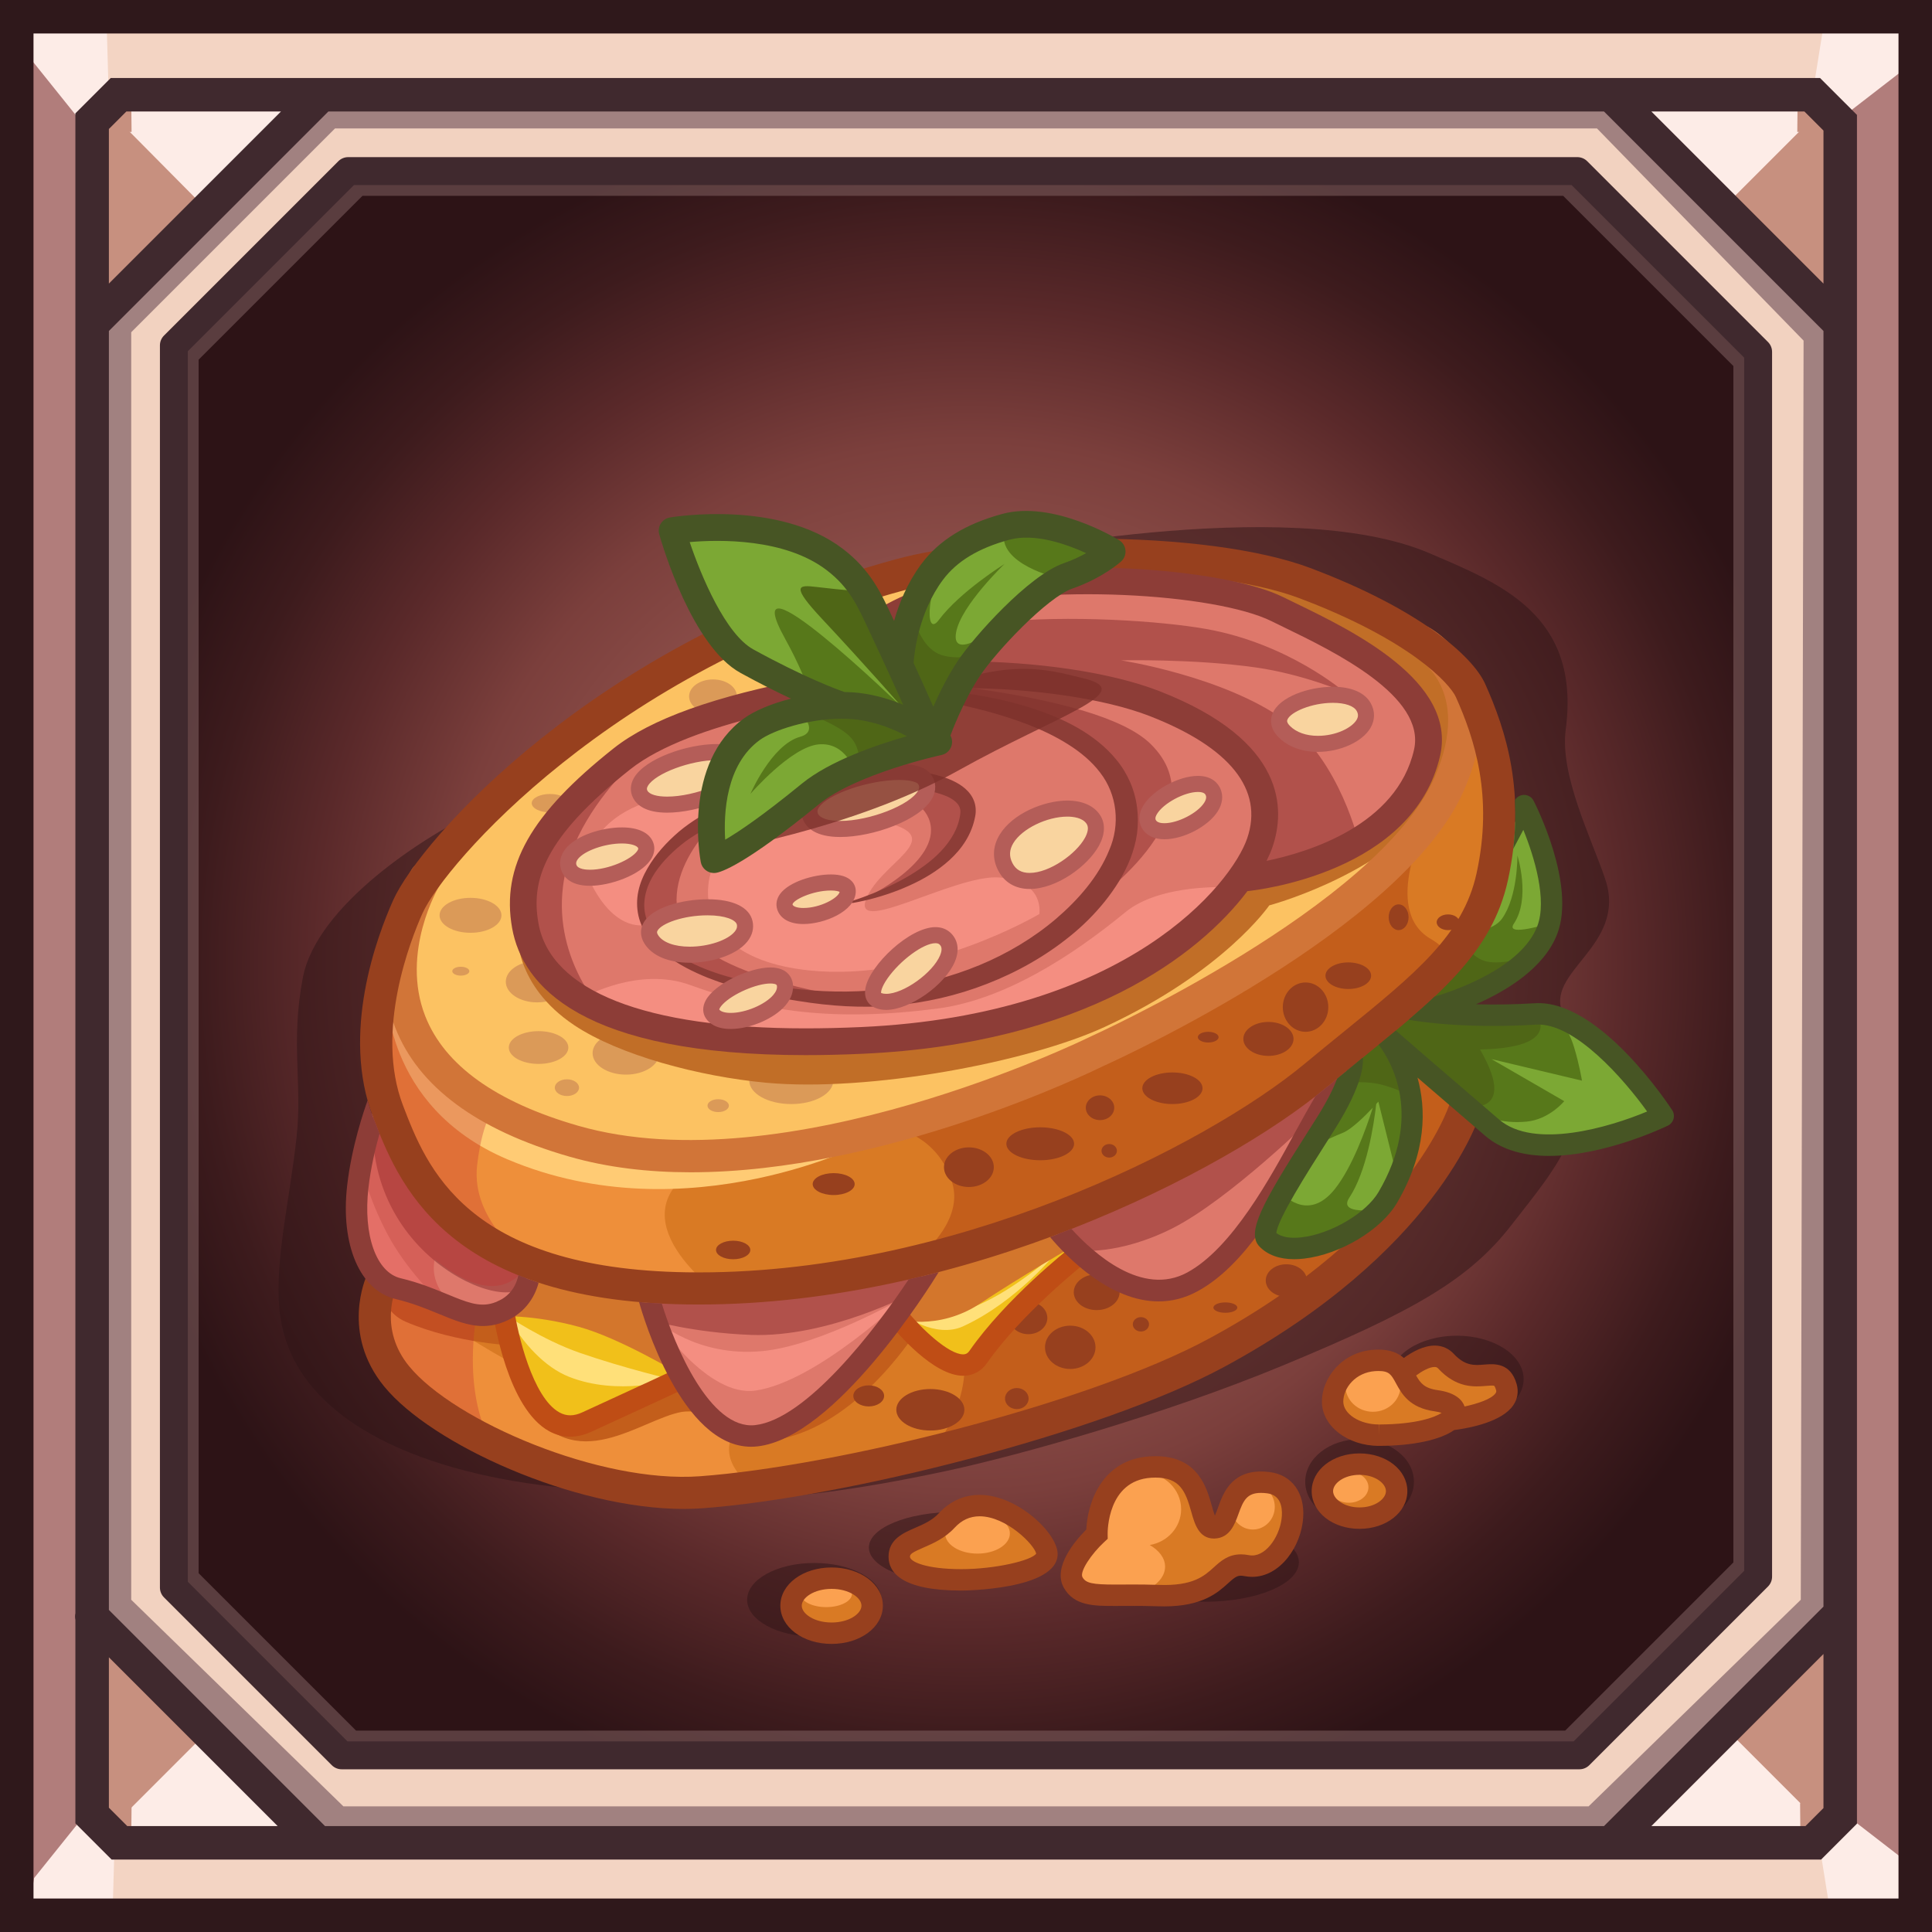 <?xml version="1.0" encoding="iso-8859-1"?>
<!-- Generator: Adobe Illustrator 15.0.0, SVG Export Plug-In . SVG Version: 6.00 Build 0)  -->
<!DOCTYPE svg PUBLIC "-//W3C//DTD SVG 1.1//EN" "http://www.w3.org/Graphics/SVG/1.1/DTD/svg11.dtd">
<svg version="1.1" xmlns:x="http://ns.adobe.com/Extensibility/1.0/" xmlns:i="http://ns.adobe.com/AdobeIllustrator/10.0/" xmlns:graph="http://ns.adobe.com/Graphs/1.0/"
	 xmlns="http://www.w3.org/2000/svg" xmlns:xlink="http://www.w3.org/1999/xlink" x="0px" y="0px" width="512px" height="512px"
	 viewBox="0 0 512 512" style="enable-background:new 0 0 512 512;" xml:space="preserve">
<g id="&#x418;&#x437;&#x43E;&#x431;&#x440;&#x430;&#x436;&#x435;&#x43D;&#x438;&#x435;_xA0_17_1_">
	<g id="&#x417;&#x430;&#x43B;&#x438;&#x432;&#x43A;&#x430;_&#x446;&#x432;&#x435;&#x442;&#x43E;&#x43C;_1">
		<g>
			<rect x="3.699" y="4.439" style="fill-rule:evenodd;clip-rule:evenodd;fill:#B17D7B;" width="503.121" height="503.121"/>
		</g>
	</g>
	<g id="&#x417;&#x430;&#x43B;&#x438;&#x432;&#x43A;&#x430;_&#x446;&#x432;&#x435;&#x442;&#x43E;&#x43C;_5">
		<g>
			<path style="fill-rule:evenodd;clip-rule:evenodd;fill:#F3D4C3;" d="M484.624,25.156l20.717-20.717H3.699l20.717,20.717H484.624z
				 M24.416,486.844L3.699,507.561h501.642l-20.717-20.717H24.416z"/>
		</g>
	</g>
	
		<g id="&#x417;&#x430;&#x43B;&#x438;&#x432;&#x43A;&#x430;_&#x446;&#x432;&#x435;&#x442;&#x43E;&#x43C;_1_&#x43A;&#x43E;&#x43F;&#x438;&#x44F;_2">
		<g>
			<radialGradient id="SVGID_1_" cx="256.74" cy="256" r="228.076" gradientUnits="userSpaceOnUse">
				<stop  offset="0" style="stop-color:#95584F"/>
				<stop  offset="0.2" style="stop-color:#95584F"/>
				<stop  offset="0.418" style="stop-color:#91524C"/>
				<stop  offset="0.612" style="stop-color:#7B3F3C"/>
				<stop  offset="0.764" style="stop-color:#5A292A"/>
				<stop  offset="0.897" style="stop-color:#3D1B1D"/>
				<stop  offset="1" style="stop-color:#2D1316"/>
			</radialGradient>
			<polygon style="fill-rule:evenodd;clip-rule:evenodd;fill:url(#SVGID_1_);" points="432.765,27.924 78.856,27.924 28.664,78.116 
				28.664,435.769 76.972,484.076 433.367,484.076 484.816,432.627 484.816,79.976 			"/>
		</g>
	</g>
	
		<g id="&#x417;&#x430;&#x43B;&#x438;&#x432;&#x43A;&#x430;_&#x446;&#x432;&#x435;&#x442;&#x43E;&#x43C;_1_&#x43A;&#x43E;&#x43F;&#x438;&#x44F;">
		<g>
			<path style="fill-rule:evenodd;clip-rule:evenodd;fill:#F2D2C0;" d="M25.109,24.37v463.26h463.26V24.37H25.109z M466.659,418.566
				l-47.353,47.353H91.283l-44.462-44.462V92.277l46.196-46.196h325.734l47.908,47.907V418.566z"/>
		</g>
	</g>
	<g id="&#x424;&#x438;&#x433;&#x443;&#x440;&#x430;_3">
		<g>
			<path style="fill-rule:evenodd;clip-rule:evenodd;fill:#A18180;" d="M429.873,25.156l-344.047-1.48l-62.15,62.891v342.566
				l59.931,59.19l344.046-0.739l59.931-59.191V84.347L429.873,25.156z M477.226,423.954l-56.231,54.751H91.006l-56.231-54.751
				V88.046l54.012-54.012h334.428l54.751,56.231L477.226,423.954z"/>
		</g>
	</g>
	<g id="&#x417;&#x430;&#x43B;&#x438;&#x432;&#x43A;&#x430;_&#x446;&#x432;&#x435;&#x442;&#x43E;&#x43C;_6">
		<g>
			<path style="fill-rule:evenodd;clip-rule:evenodd;fill:#C7907F;" d="M23.676,86.566l62.52-62.752l-62.52-0.139V86.566z
				 M487.584,23.63l-62.521,0.139l62.521,62.752V23.63z M22.196,488.37l62.521-0.139l-62.521-62.752V488.37z M425.803,488.971
				l62.521,0.139v-62.89L425.803,488.971z"/>
		</g>
	</g>
	
		<g id="&#x417;&#x430;&#x43B;&#x438;&#x432;&#x43A;&#x430;_&#x446;&#x432;&#x435;&#x442;&#x43E;&#x43C;_6_&#x43A;&#x43E;&#x43F;&#x438;&#x44F;">
		<g>
			<path style="fill-rule:evenodd;clip-rule:evenodd;fill:#FDECE7;" d="M27.964,485.886l56.753,2.346L55.27,458.579L27.964,485.886z
				 M54.694,55.434l31.502-31.619l-59.314,3.562L54.694,55.434z M485.117,26.582l-60.054-2.813l31.376,31.491L485.117,26.582z
				 M425.803,488.971l59.314-3.113l-28.158-28.158L425.803,488.971z"/>
		</g>
	</g>
	<g id="&#x424;&#x438;&#x433;&#x443;&#x440;&#x430;_1">
		<g>
			<path style="fill-rule:evenodd;clip-rule:evenodd;fill:#C7907F;" d="M34.774,487.769l0.093-9.156h-8.417L34.774,487.769z
				 M477.04,477.873l0.093,9.155l8.323-9.155H477.04z M476.393,25.804l-0.092,9.156h8.416L476.393,25.804z M26.451,34.96h8.417
				l-0.093-9.156L26.451,34.96z"/>
		</g>
	</g>
	<g id="&#x424;&#x438;&#x433;&#x443;&#x440;&#x430;_2">
		<g>
			<path style="fill-rule:evenodd;clip-rule:evenodd;fill:#FDECE7;" d="M22.597,480.813L9.026,497.72l-1.627,10.285l22.418-0.296
				l0.532-18.644l-3.492-6.957L22.597,480.813z M508.448,495.817l-18.855-14.581l-4.261,4.043l-3.068,4.209l2.646,16.529
				l23.688,1.353L508.448,495.817z M21.002,31.648l4.26-1.295l3.492-6.956L28.222,4.754L5.803,4.458l1.628,10.284L21.002,31.648z
				 M487.997,31.226l18.856-14.581l0.147-11.553l-23.687,1.353l-2.646,16.53l3.069,4.208L487.997,31.226z"/>
		</g>
	</g>
	<g id="&#x417;&#x430;&#x43B;&#x438;&#x432;&#x43A;&#x430;_&#x446;&#x432;&#x435;&#x442;&#x43E;&#x43C;_2">
		<g>
			<path style="fill-rule:evenodd;clip-rule:evenodd;fill:#2F181B;" d="M0,0v512h512V0H0z M503.121,503.121H8.878V8.879h494.243
				V503.121z"/>
		</g>
	</g>
	<g id="&#x417;&#x430;&#x43B;&#x438;&#x432;&#x43A;&#x430;_&#x446;&#x432;&#x435;&#x442;&#x43E;&#x43C;_3">
		<g>
			<path style="fill-rule:evenodd;clip-rule:evenodd;fill:#40292E;" d="M482.33,20.67H29.346l-9.369,9.369v397.468
				c-0.119,0.585-0.119,1.188,0,1.771v53.925l9.606,9.605h453.025l9.507-9.507V30.455L482.33,20.67z M28.855,34.183l4.633-4.634
				h40.974L28.855,75.156V34.183z M33.726,483.931l-4.871-4.871v-39.857l44.728,44.729H33.726z M483.237,479.158l-4.772,4.772
				H437.63l45.607-45.607V479.158z M483.237,425.769l-58.162,58.162H86.139l-57.283-57.283V87.711l58.162-58.162h338.058
				l58.162,58.162V425.769z M483.237,75.156L437.63,29.549h40.558l5.05,5.05V75.156z"/>
		</g>
	</g>
	
		<g id="&#x417;&#x430;&#x43B;&#x438;&#x432;&#x43A;&#x430;_&#x446;&#x432;&#x435;&#x442;&#x43E;&#x43C;_4_&#x43A;&#x43E;&#x43F;&#x438;&#x44F;" style="opacity:0.502;">
		<g>
			<path style="fill-rule:evenodd;clip-rule:evenodd;fill:#876867;" d="M465.59,92.913l-47.243-47.244
				c-0.685-0.685-1.612-1.068-2.579-1.068H94.545c-0.968,0-1.896,0.384-2.58,1.068L46.409,91.227
				c-0.684,0.684-1.069,1.611-1.069,2.579v324.619c0,0.968,0.385,1.896,1.069,2.579l43.847,43.847
				c0.684,0.684,1.612,1.068,2.579,1.068h323.479c0.968,0,1.896-0.385,2.579-1.068l46.696-46.696
				c0.685-0.685,1.069-1.612,1.069-2.58V95.493C466.659,94.525,466.274,93.598,465.59,92.913z M459.363,414.063l-44.56,44.56H94.346
				l-41.709-41.709V95.316l43.419-43.419h318.201l45.106,45.106V414.063z"/>
		</g>
	</g>
	<g id="&#x417;&#x430;&#x43B;&#x438;&#x432;&#x43A;&#x430;_&#x446;&#x432;&#x435;&#x442;&#x43E;&#x43C;_4">
		<g>
			<path style="fill-rule:evenodd;clip-rule:evenodd;fill:#40292E;" d="M468.534,90.633l-47.907-47.907
				c-0.693-0.694-1.635-1.084-2.615-1.084H92.277c-0.981,0-1.922,0.39-2.616,1.084L43.465,88.922
				c-0.693,0.693-1.083,1.635-1.083,2.615v329.18c0,0.981,0.39,1.922,1.083,2.615l44.463,44.463
				c0.694,0.693,1.634,1.084,2.615,1.084h328.023c0.981,0,1.922-0.391,2.615-1.084l47.353-47.353
				c0.694-0.694,1.084-1.635,1.084-2.616V93.248C469.618,92.268,469.229,91.326,468.534,90.633z M462.22,416.295l-45.186,45.185
				H92.075L49.78,419.185V93.07l44.029-44.03h322.67l45.74,45.741V416.295z"/>
		</g>
	</g>
</g>
<g id="&#x418;&#x437;&#x43E;&#x431;&#x440;&#x430;&#x436;&#x435;&#x43D;&#x438;&#x435;_xA0_702_1_">
	<g id="&#x424;&#x438;&#x433;&#x443;&#x440;&#x430;_250" style="opacity:0.502;">
		<g>
			<path style="fill-rule:evenodd;clip-rule:evenodd;fill:#2D1316;" d="M319.238,403.522c-13.794,0-24.976,4.693-24.976,10.482
				c0,5.788,11.182,10.481,24.976,10.481c13.793,0,24.975-4.693,24.975-10.481C344.213,408.216,333.031,403.522,319.238,403.522z
				 M253.199,400.686c-12.667,0-22.937,4.217-22.937,9.419c0,5.201,10.269,9.418,22.937,9.418c12.668,0,22.936-4.217,22.936-9.418
				C276.135,404.902,265.867,400.686,253.199,400.686z M215.792,414.204c-9.828,0-17.795,4.365-17.795,9.75
				c0,5.386,7.967,9.751,17.795,9.751c9.828,0,17.795-4.365,17.795-9.751C233.587,418.569,225.62,414.204,215.792,414.204z
				 M360.302,381.406c-7.956,0-14.405,5.04-14.405,11.258c0,6.217,6.449,11.257,14.405,11.257c7.955,0,14.404-5.04,14.404-11.257
				C374.706,386.446,368.257,381.406,360.302,381.406z M425.382,232.903c-3.665-10.844-12.052-27.48-10.447-39.558
				c4.069-30.617-17.799-38.862-36.132-46.743c-37.635-16.178-119.11,1.142-119.11,1.142s-114.788,58.789-131.723,66.526
				c-15.424,7.047-44.086,25.691-47.721,44.847c-3.301,17.397-0.074,27.873-1.667,42.339c-1.838,16.696-5.692,32.179-4.577,45.155
				c2.549,29.662,37.404,43.305,71.938,47.273c34.597,3.978,55.201,6.624,105.239-4.146c18.912-4.07,57.116-14.752,88.616-27.798
				c34.519-14.295,49.533-22.729,60.835-37.398s26.248-30.221,13.729-55.563C408.712,257.54,431.457,250.88,425.382,232.903z
				 M386.074,353.972c-9.779,0-17.706,5.149-17.706,11.501s7.927,11.501,17.706,11.501s17.706-5.149,17.706-11.501
				S395.854,353.972,386.074,353.972z"/>
		</g>
	</g>
	<g id="&#x424;&#x438;&#x433;&#x443;&#x440;&#x430;_225">
		<g>
			<path style="fill-rule:evenodd;clip-rule:evenodd;fill:#D97A24;" d="M406.814,269.081c-9.8,0.603-17.887,0.323-23.676-0.13
				l0.077-1.185c0,0,21.141-6.306,26.719-20.923c4.612-12.089-6.154-32.972-6.154-32.972l-7.419,13.189
				c2.905-19.854-2.63-34.441-6.764-43.683c-2.315-5.175-14.125-17.276-44.006-28.502c-25.318-9.513-79.587-9.691-107.289-2.156
				c-77.518,21.088-123.63,72.984-130.323,87.921s-11.978,36.696-5.274,54.205c0.042,0.108,0.086,0.221,0.128,0.33l-2.654-2.768
				c0,0-4.157,10.893-5.477,22.486c-1.13,9.928,0.617,17.621,4.031,22.273l-0.593,0.093c0,0-3.104,15.663,6.843,27.841
				c12.695,15.544,52.604,32.811,80.748,30.74c35.974-2.646,103.696-19.196,136.608-36.994
				c51.471-27.833,63.606-62.082,64.985-66.487c2.506,2.153,5.174,4.443,8.02,6.881c14.045,12.029,45.312-3.11,45.312-3.11
				S422.433,268.121,406.814,269.081z"/>
		</g>
	</g>
	<g id="&#x424;&#x438;&#x433;&#x443;&#x440;&#x430;_236">
		<g>
			<path style="fill-rule:evenodd;clip-rule:evenodd;fill:#FCC262;" d="M388.18,184.797c-2.083-7.18-4.259-16.619-34.574-28.406
				c-25.871-10.059-75.498-16.319-105.371-8.758c-33.549,8.492-85.553,35.188-110.664,57.41
				c-31.587,27.952-37.346,46.945-25.956,71.677c5.521,11.987,29.858,25.443,57.429,29.416
				c29.309,4.223,61.286-2.209,101.086-19.146c30.115-12.815,67.448-31.724,92.928-54.334
				C388.697,209.904,390.263,191.978,388.18,184.797z"/>
		</g>
	</g>
	<g id="&#x424;&#x438;&#x433;&#x443;&#x440;&#x430;_238">
		<g>
			<path style="fill-rule:evenodd;clip-rule:evenodd;fill:#DB9A58;" d="M124.69,237.938c-4.529,0-8.2,2.073-8.2,4.632
				c0,2.558,3.671,4.631,8.2,4.631c4.528,0,8.199-2.073,8.199-4.631C132.889,240.012,129.218,237.938,124.69,237.938z
				 M142.33,265.639c4.577,0,8.288-2.45,8.288-5.474c0-3.022-3.711-5.474-8.288-5.474s-8.288,2.451-8.288,5.474
				C134.042,263.188,137.752,265.639,142.33,265.639z M145.765,215.29c2.68,0,4.853-1.091,4.853-2.438s-2.173-2.438-4.853-2.438
				c-2.681,0-4.854,1.091-4.854,2.438S143.084,215.29,145.765,215.29z M122.119,256.198c-1.249,0-2.26,0.526-2.26,1.175
				s1.012,1.175,2.26,1.175s2.26-0.526,2.26-1.175S123.368,256.198,122.119,256.198z M150.618,277.605
				c0-2.398-3.532-4.343-7.889-4.343s-7.889,1.944-7.889,4.343c0,2.399,3.532,4.344,7.889,4.344S150.618,280.005,150.618,277.605z
				 M150.241,286.027c-1.774,0-3.213,0.991-3.213,2.216c0,1.224,1.438,2.216,3.213,2.216c1.775,0,3.213-0.992,3.213-2.216
				C153.454,287.019,152.016,286.027,150.241,286.027z M209.698,280.221c-6.144,0-11.125,2.769-11.125,6.183
				c0,3.415,4.98,6.183,11.125,6.183s11.125-2.768,11.125-6.183C220.822,282.989,215.842,280.221,209.698,280.221z M188.956,180.055
				c-3.5,0-6.338,2.014-6.338,4.499c0,2.484,2.837,4.498,6.338,4.498s6.338-2.014,6.338-4.498
				C195.293,182.068,192.456,180.055,188.956,180.055z M190.33,291.301c-1.567,0-2.836,0.765-2.836,1.707s1.27,1.706,2.836,1.706
				c1.566,0,2.836-0.764,2.836-1.706S191.896,291.301,190.33,291.301z M165.886,273.396c-4.883,0-8.842,2.55-8.842,5.695
				s3.958,5.695,8.842,5.695s8.842-2.55,8.842-5.695S170.77,273.396,165.886,273.396z"/>
		</g>
	</g>
	<g id="&#x424;&#x438;&#x433;&#x443;&#x440;&#x430;_240">
		<g>
			<path style="fill-rule:evenodd;clip-rule:evenodd;fill:#EE8F3A;" d="M188.911,341.517c0,0-30.493-22.692,2.836-35.457
				c-5.509,0.735-44.084,0.155-65.722-14.163c-20.14-13.327-23.629-40.44-23.629-40.44s-10.302,47.473,12.111,70.805
				C135.29,343.895,188.911,341.517,188.911,341.517z M198.487,375.145c-3-2.921-25.618,2.924-52.179-8.64
				c-19.9-8.664-45.507-28.002-45.507-28.002s-5.152,14.194,2.191,25.574c4.991,7.734,18.05,15.323,27.884,20.48
				c26.321,13.805,69.382,10.145,69.382,10.145S185.623,385.516,198.487,375.145z"/>
		</g>
	</g>
	<g id="&#x424;&#x438;&#x433;&#x443;&#x440;&#x430;_243">
		<g>
			<path style="fill-rule:evenodd;clip-rule:evenodd;fill:#C35E1B;" d="M168.252,351.002c-33.901-3.264-68.693-16.576-68.693-16.576
				s-0.481,12.204,7.892,15.819c13.776,5.949,29.604,6.386,29.604,6.386s-0.376,17.101,10.017,23.18
				c14.094,8.244,31.069-10.105,39.136-4.875c8.066,5.229,13.727,9.303,25.721,4.964c19.458-7.038,32.65-29.695,32.65-29.695
				l-12.41-3.014C232.169,347.19,200.621,354.117,168.252,351.002z M379.836,275.511c-2.012-5.9-0.622-14.502-0.25-16.524
				c2.487-2.192,3.852-3.452,3.852-3.452s2.027-3.046-4.349-6.758c-13.218-7.694-0.793-31.447-0.793-31.447
				s-27.311,27.85-60.423,47.221c-37.525,21.952-80.74,34.419-80.74,34.419s11.479,1.91,15.239,14.586
				c2.725,9.187-6.253,17.436-8.86,19.596c-3.262,1.035-5.139,1.586-5.139,1.586s14.744,11.847,16.908,24.313
				c2.179,12.553-8.221,25.725-8.221,25.725s56.771-13.12,98.208-40.607c26.998-17.91,45.038-54.417,45.038-54.417
				S382.779,284.145,379.836,275.511z"/>
		</g>
	</g>
	<g id="&#x424;&#x438;&#x433;&#x443;&#x440;&#x430;_244">
		<g>
			<path style="fill-rule:evenodd;clip-rule:evenodd;fill:#FFCB74;" d="M135.599,297.792
				c-21.582-12.792-33.203-35.698-33.203-35.698s-1.084,31.062,32.023,45.116c47.93,20.348,96.332-5.006,96.332-5.006
				S165.741,315.657,135.599,297.792z"/>
		</g>
	</g>
	<g id="&#x424;&#x438;&#x433;&#x443;&#x440;&#x430;_227">
		<g>
			<path style="fill-rule:evenodd;clip-rule:evenodd;fill:#7CA834;" d="M414.876,270.567c-7.391-3.223-14.199-1.904-21.027-1.933
				c-8.674-0.036-16.543-0.868-16.543-0.868s23.993-4.55,31.41-19.515c5.875-11.853-4.463-34.853-4.463-34.853l-7.563,12.291
				c0,0,0.24,10.977-8.04,21.983c-10.771,14.318-30.727,29.548-30.727,29.548s-0.459,13.331-9.015,23.81
				c-11.482,14.064-15.037,26.775-11.521,29.287c3.517,2.512,22.464-1.354,30.623-14.143c3.455-5.415,5.589-14.414,5.301-21.453
				c-0.439-10.735-4.751-18.949-4.751-18.949s5.606,5.445,12.854,12.013c6.455,5.85,13.999,12.73,23.359,15.268
				c15.356,4.162,35.411-7.867,35.411-7.867S429.367,276.888,414.876,270.567z"/>
		</g>
	</g>
	<g id="&#x424;&#x438;&#x433;&#x443;&#x440;&#x430;_234">
		<g>
			<path style="fill-rule:evenodd;clip-rule:evenodd;fill:#57781A;" d="M419.234,286.382c0,0-0.657-4.156-2.071-8.809
				c-3.885-12.779-11.742-8.781-41.74-8.337c-6.981,0.104-11.206-0.17-11.206-0.17s5.063,6.217,10.537,11.24
				c10.525,9.657,16.308,18.151,29.742,16.939c6.07-0.548,10.04-5.428,10.04-5.428l-19.266-11.14L419.234,286.382z M410.872,244.602
				c0,0-12.195,3.926-9.688,0.188c4.545-6.777,0.942-18.064,0.942-18.064s0.145,10.86-4.088,16.748
				c-2.397,3.334-8.44,3.492-8.44,3.492l-16.074,21.747c0,0,14.087-1.905,24.388-8.555
				C406.02,254.923,410.872,244.602,410.872,244.602z M361.705,271.076c0,0-1.613,8.512-4.855,15.807
				c-3.374,7.591-10.421,17.7-10.421,17.7s5.738-2.898,9.426-4.373c2.345-0.938,5.95-4.531,7.954-6.661
				c-1.79,5.622-5.443,15.773-10.066,21.565c-7.368,9.231-14.257,0.874-14.257,0.874s-5.673,9.159,0.502,14.183
				c6.176,5.022,24.968-9.633,24.968-9.633s-10.455,1.53-7.388-3.117c4.62-6.999,6.499-19.191,7.149-24.854
				c0.355-0.393,0.563-0.63,0.563-0.63l4.757,19.117c0,0,6.337-11.471,3.273-24.979
				C371.339,277.385,361.705,271.076,361.705,271.076z"/>
		</g>
	</g>
	<g id="&#x424;&#x438;&#x433;&#x443;&#x440;&#x430;_235">
		<g>
			<path style="fill-rule:evenodd;clip-rule:evenodd;fill:#4F6616;" d="M407.268,269.037l-26.711-0.473
				c0,0,6.598-2.115,12.071-5.071c6.288-3.396,10.68-9.437,10.68-9.437s-6.4,1.767-9.963,0.579
				c-4.188-1.396-5.638-5.779-5.638-5.779l-21.898,22.364c-0.762-0.693-1.268-1.091-1.268-1.091l-7.138,7.569l-0.898,9.45
				c0,0,3.941-0.812,8.5,0.051c4.171,0.789,8.992,3.259,8.992,3.259s0.4-6.15-2.078-11.479c-0.256-0.55-0.554-1.089-0.874-1.614
				l14.771,15.457c0,0,17.75,4.898,6.401-14.702C414.066,277.679,407.268,269.037,407.268,269.037z"/>
		</g>
	</g>
	<g id="&#x424;&#x438;&#x433;&#x443;&#x440;&#x430;_239">
		<g>
			<path style="fill-rule:evenodd;clip-rule:evenodd;fill:#97401E;" d="M256.768,304.065c-3.648,0-6.604,2.352-6.604,5.252
				c0,2.901,2.957,5.252,6.604,5.252c3.646,0,6.604-2.351,6.604-5.252C263.371,306.417,260.414,304.065,256.768,304.065z
				 M230.219,367.135c-2.252,0-4.078,1.25-4.078,2.792s1.826,2.792,4.078,2.792s4.078-1.25,4.078-2.792
				S232.471,367.135,230.219,367.135z M246.551,368.109c-4.981,0-9.019,2.461-9.019,5.496s4.038,5.496,9.019,5.496
				c4.981,0,9.02-2.461,9.02-5.496S251.532,368.109,246.551,368.109z M269.465,367.844c-1.726,0-3.125,1.25-3.125,2.792
				s1.399,2.793,3.125,2.793c1.727,0,3.125-1.251,3.125-2.793S271.191,367.844,269.465,367.844z M272.523,344.974
				c-2.778,0-5.031,1.925-5.031,4.3c0,2.374,2.253,4.299,5.031,4.299c2.777,0,5.03-1.925,5.03-4.299
				C277.554,346.898,275.301,344.974,272.523,344.974z M291.515,296.841c2.081,0,3.768-1.468,3.768-3.279s-1.687-3.28-3.768-3.28
				s-3.767,1.469-3.767,3.28S289.434,296.841,291.515,296.841z M291.914,304.975c0,0.991,0.912,1.795,2.039,1.795
				c1.125,0,2.038-0.804,2.038-1.795c0-0.992-0.913-1.796-2.038-1.796C292.826,303.179,291.914,303.982,291.914,304.975z
				 M283.625,351.313c-3.695,0-6.691,2.569-6.691,5.739s2.996,5.739,6.691,5.739c3.697,0,6.693-2.569,6.693-5.739
				S287.322,351.313,283.625,351.313z M275.67,307.479c4.957,0,8.975-1.955,8.975-4.366s-4.018-4.365-8.975-4.365
				s-8.975,1.954-8.975,4.365S270.713,307.479,275.67,307.479z M220.933,310.891c-3.072,0-5.562,1.3-5.562,2.903
				s2.49,2.903,5.562,2.903c3.072,0,5.563-1.3,5.563-2.903S224.005,310.891,220.933,310.891z M194.296,328.797
				c-2.509,0-4.543,1.102-4.543,2.46s2.034,2.46,4.543,2.46c2.509,0,4.543-1.102,4.543-2.46S196.805,328.797,194.296,328.797z
				 M345.986,260.365c-3.33,0-6.028,2.927-6.028,6.537s2.698,6.537,6.028,6.537c3.328,0,6.027-2.927,6.027-6.537
				S349.314,260.365,345.986,260.365z M340.889,335.046c-3.011,0-5.451,1.925-5.451,4.3c0,2.374,2.44,4.299,5.451,4.299
				s5.451-1.925,5.451-4.299C346.34,336.971,343.899,335.046,340.889,335.046z M357.31,255.046c-3.341,0-6.05,1.578-6.05,3.524
				c0,1.945,2.709,3.523,6.05,3.523c3.342,0,6.05-1.578,6.05-3.523C363.359,256.624,360.651,255.046,357.31,255.046z
				 M370.65,239.667c-1.456,0-2.637,1.527-2.637,3.412c0,1.886,1.181,3.413,2.637,3.413s2.637-1.527,2.637-3.413
				C373.287,241.194,372.106,239.667,370.65,239.667z M383.747,242.326c-1.664,0-3.014,0.933-3.014,2.083s1.35,2.083,3.014,2.083
				c1.665,0,3.015-0.933,3.015-2.083S385.412,242.326,383.747,242.326z M310.706,284.21c-4.406,0-7.978,1.875-7.978,4.188
				c0,2.313,3.571,4.188,7.978,4.188c4.405,0,7.978-1.875,7.978-4.188C318.684,286.085,315.111,284.21,310.706,284.21z
				 M290.629,337.705c-3.354,0-6.072,2.124-6.072,4.743s2.719,4.742,6.072,4.742s6.071-2.123,6.071-4.742
				S293.982,337.705,290.629,337.705z M302.352,349.052c-1.188,0-2.15,0.854-2.15,1.905c0,1.053,0.963,1.906,2.15,1.906
				s2.149-0.854,2.149-1.906C304.501,349.905,303.539,349.052,302.352,349.052z M322.938,274.857c0-0.783-1.229-1.418-2.747-1.418
				c-1.519,0-2.748,0.635-2.748,1.418c0,0.784,1.229,1.419,2.748,1.419C321.709,276.276,322.938,275.642,322.938,274.857z
				 M342.795,275.323c0-2.484-2.977-4.499-6.648-4.499s-6.648,2.015-6.648,4.499s2.977,4.499,6.648,4.499
				S342.795,277.808,342.795,275.323z M324.733,345.151c-1.75,0-3.169,0.615-3.169,1.374s1.419,1.374,3.169,1.374
				c1.751,0,3.169-0.615,3.169-1.374S326.484,345.151,324.733,345.151z"/>
		</g>
	</g>
	<g id="&#x424;&#x438;&#x433;&#x443;&#x440;&#x430;_237">
		<g>
			<path style="fill-rule:evenodd;clip-rule:evenodd;fill:#C16E27;" d="M387.188,182.086c-4.46-10.045-23.388-21.387-41.712-27.306
				c-25.213-8.143-50.903-8.985-50.903-8.985L137.144,247.201c0,0-1.007,13.797,15.09,24.524
				c11.851,7.896,33.022,13.572,50.845,15.214c27.395,2.524,69.614-5.487,89.74-14.821c31.608-14.659,43.549-32.186,43.549-32.186
				s26.696-7.077,41.815-24.072C385.902,207.184,390.668,189.925,387.188,182.086z"/>
		</g>
	</g>
	<g id="&#x424;&#x438;&#x433;&#x443;&#x440;&#x430;_228">
		<g>
			<path style="fill-rule:evenodd;clip-rule:evenodd;fill:#DE786B;" d="M350.09,165.684c-15.307-8.707-38.355-11.793-60.636-13.028
				c-14.484-0.803-39.688,3.19-51.149,8.952c-18.127,9.111-20.319,19.645-20.319,19.645s-23.31,4.311-43.703,14.699
				c-15.725,8.012-29.015,21.074-32.886,29.655c-8.062,17.871,2.743,39.821,20.129,43.987c17.679,4.236,72.335,10.048,104.904,1.108
				c43.572-11.96,64.31-40.521,64.31-40.521s30.626,2.217,45.252-23.269C382.774,195.094,373.341,178.91,350.09,165.684z"/>
		</g>
	</g>
	<g id="&#x424;&#x438;&#x433;&#x443;&#x440;&#x430;_229">
		<g>
			<path style="fill-rule:evenodd;clip-rule:evenodd;fill:#B1514B;" d="M220.822,207.711c0,0,22.718-0.336,25.607,10.104
				c2.959,10.692-17.098,20.167-17.098,20.167s27.984-7.701,27.122-22.01C255.555,201.052,220.822,207.711,220.822,207.711z
				 M180.49,191.356c0,0-41.134,18.414-41.992,45.74c-0.672,21.381,22.003,31.733,22.003,31.733s-13.89-13.871-11.278-34.084
				C152.423,209.987,180.49,191.356,180.49,191.356z M179.823,242.826c-3.939-15.916,15.47-30.373,15.47-30.373
				s-32.279,12.438-24.357,33.045c7.03,18.287,53.344,18.634,53.344,18.634S183.661,258.335,179.823,242.826z M340.408,190.84
				c-16.332-11.692-43.309-15.838-43.309-15.838s19.137-0.463,35.684,1.88c12.446,1.762,23.485,6.497,23.485,6.497
				s-14.784-12.828-36.681-16.702c-11.865-2.099-36.022-3.795-56.217-1.728c-20.993,2.148-37.857,8.203-40.421,13.466
				c0,0,55.986-5.109,87.138,9.646c9.077,4.3,21.504,14.063,23.4,22.444c2.366,10.453-3.99,20.386-3.99,20.386
				s8.119-0.412,15.953-2.206c7.54-1.728,14.806-4.842,14.806-4.842S355.202,201.431,340.408,190.84z M232.125,179.833
				c0,0,44.954,5.075,61.756,23.389c15.756,17.173-5.689,36.889-5.689,36.889s36.021-24.234,16.646-43.038
				C290.305,182.969,232.125,179.833,232.125,179.833z"/>
		</g>
	</g>
	<g id="&#x424;&#x438;&#x433;&#x443;&#x440;&#x430;_242">
		<g>
			<path style="fill-rule:evenodd;clip-rule:evenodd;fill:#F1C01A;" d="M171.626,341.384c0,0-9.464,0.609-17.097-0.983
				c-8.171-1.705-14.548-5.62-14.548-5.62s0.496,4.126-1.157,7.038c-2.031,3.578-5.225,5.35-5.225,5.35s3.342,25.937,14.504,29.9
				c5.688,2.02,12.147-2.578,18.274-5.427c8.029-3.732,13.736-6.523,13.736-6.523s-1.718-4.199-4.059-10.091
				C173.29,348.066,171.626,341.384,171.626,341.384z M280.744,322.016l-34.038,10.282l-8.51,16.311c0,0,9.152,14.604,16.665,13.828
				c3.92-0.404,11.922-11.898,19.08-19.915c6.559-7.345,12.477-11.287,12.477-11.287L280.744,322.016z"/>
		</g>
	</g>
	<g id="&#x424;&#x438;&#x433;&#x443;&#x440;&#x430;_252">
		<g>
			<path style="fill-rule:evenodd;clip-rule:evenodd;fill:#FFE079;" d="M134.426,348.697c4.189,7.402,9.983,13.634,16.357,16.163
				c13.091,5.194,27.491,0.768,27.491,0.768s-12.995-3.067-24.646-7.12C143.665,355.043,134.426,348.697,134.426,348.697z
				 M256.538,346.849c-6.651,2.175-17.241,1.546-17.241,1.546s8.591,6.471,15.96,3.082c14.345-6.595,24.808-19.695,24.808-19.695
				S267.592,343.234,256.538,346.849z"/>
		</g>
	</g>
	<g id="&#x424;&#x438;&#x433;&#x443;&#x440;&#x430;_245">
		<g>
			<path style="fill-rule:evenodd;clip-rule:evenodd;fill:#D3762C;" d="M153.722,338.545c-6.19-1.427-13.387-3.499-13.387-3.499
				s0.823,1.816-1.761,5.854c-2.288,3.573-6.985,7.916-6.985,7.916s9.403-0.577,21.799,2.802
				c10.859,2.961,26.57,12.444,26.57,12.444l-8.48-22.308C171.478,341.754,161.194,340.267,153.722,338.545z M277.554,323.079
				l-31.438,10.313l-8.687,16.133c0,0,11.052,3.396,22.345-4.098c10.633-7.056,24.429-15.049,24.429-15.049L277.554,323.079z"/>
		</g>
	</g>
	<g id="&#x424;&#x438;&#x433;&#x443;&#x440;&#x430;_241">
		<g>
			<path style="fill-rule:evenodd;clip-rule:evenodd;fill:#DE786B;" d="M171.537,340.808c0,0,8.709,38.715,27.302,39.712
				s47.867-47.157,47.867-47.157s-19.796,5.025-39.3,6.957C189.384,342.104,171.537,340.808,171.537,340.808z M116.701,319.801
				c-10.772-11.615-16.787-27.924-16.787-27.924s-5.931,13.631-6.314,27.294c-0.227,8.099,2.9,20.23,8.294,21.421
				c14.542,3.209,16.084,8.568,26.915,7.745c8.915-0.679,11.882-12.493,11.882-12.493S126.242,330.089,116.701,319.801z
				 M313.895,307.178c-17.35,9.62-35.277,15.901-35.277,15.901s14.404,23.114,33.685,18.793c19.279-4.322,41.13-60.277,41.13-60.277
				S333.779,296.151,313.895,307.178z"/>
		</g>
	</g>
	<g id="&#x424;&#x438;&#x433;&#x443;&#x440;&#x430;_246">
		<g>
			<path style="fill-rule:evenodd;clip-rule:evenodd;fill:#B1514B;" d="M170.474,341.029l2.216,8.953c0,0,11.207,3.206,26.246,3.781
				c20.556,0.786,42.629-10.961,42.629-10.961l5.496-9.795c0,0-20.479,5.306-40.316,7.383
				C188.343,342.318,170.474,341.029,170.474,341.029z M114.467,317.393C103.554,305.331,99.56,289.75,99.56,289.75
				c-7.136,42.711,36.81,59.923,39.739,50.016c0.917-3.102,0.682-5.34,0.682-5.34S123.606,327.494,114.467,317.393z
				 M323.109,301.661c-19.467,11.367-45.688,22.97-45.688,22.97l8.687,6.781c0,0,10.329,1.251,24.439-5.814
				c15.191-7.606,37.788-29.864,37.788-29.864l7.8-17.063C356.135,278.67,342.995,290.051,323.109,301.661z"/>
		</g>
	</g>
	<g id="&#x424;&#x438;&#x433;&#x443;&#x440;&#x430;_247">
		<g>
			<path style="fill-rule:evenodd;clip-rule:evenodd;fill:#F48E81;" d="M187.714,234.57c-1.063,11.39,7.061,20.523,26.67,22.594
				c30.464,3.216,61.042-14.927,61.042-14.927s1.582-8.803-10.653-9.702c-11.87-0.873-40.547,16.596-34.864,4.871
				c4.92-10.149,24.274-16.569-0.698-20.551C201.952,212.51,188.778,223.18,187.714,234.57z M171.183,245.074
				c0,0-5.256-6.425,4.809-20.138c5.794-7.895,21.429-13.901,21.429-13.901c-32.201-4.727-46.44,12.555-40.308,24.028
				C163.664,247.32,171.183,245.074,171.183,245.074z M174.02,350.026c0,0,13.476,20.375,26.25,18.482
				c16.411-2.432,39.7-24.864,39.7-24.864s-22.365,12.905-37.908,14.41C184.728,359.732,174.02,350.026,174.02,350.026z
				 M103.671,328.835c-5.514-9.558-8.367-20.647-8.367-20.647s-3,17.303,2.762,27.29c4.784,8.292,18.513,9.585,18.513,9.585
				S108.779,337.688,103.671,328.835z M298.244,241.736c-14.006,11.514-32.041,23.255-49.881,25.552
				c-27.369,3.523-45.999,0.835-65.451-6.244c-13.665-4.974-28.04,3.177-28.04,3.177s12.208,8.577,33.412,11.445
				c21.199,2.867,51.392,0.025,75.144-4.015c36.462-6.203,62.347-36.505,62.347-36.505S307.609,234.037,298.244,241.736z"/>
		</g>
	</g>
	<g id="&#x424;&#x438;&#x433;&#x443;&#x440;&#x430;_251" style="opacity:0.329;">
		<g>
			<path style="fill-rule:evenodd;clip-rule:evenodd;fill:#C33030;" d="M140.158,334.16c0,0-15.473-10.263-13.709-25.396
				c1.493-12.812,5.156-16.044,5.156-16.044s-22.24-13.977-24.896-29.057c-2.224-12.623,3.489-31.354,3.489-31.354
				s-17.177,21.125-9.927,61.512c-12.103,15.715-1.996,48.893-1.996,48.893s-0.153,11.453,5.336,20.205
				c6.112,9.743,29.19,23.274,29.19,23.274s-10.668-10.624-6.551-37.705c-6.681-1.145-12.592-7.721-11.042-14.755
				C134.3,349.42,140.158,334.16,140.158,334.16z"/>
		</g>
	</g>
	
		<g id="&#x417;&#x430;&#x43B;&#x438;&#x432;&#x43A;&#x430;_&#x446;&#x432;&#x435;&#x442;&#x43E;&#x43C;_151_&#x43A;&#x43E;&#x43F;&#x438;&#x44F;_5">
		<g>
			<path style="fill-rule:evenodd;clip-rule:evenodd;fill:#BF4D15;" d="M178.598,363.08c-0.073,0.035-7.44,3.499-24.298,11.215
				c-2.25,1.029-4.164,1.039-6.023,0.026c-7.193-3.92-11.136-21.142-12.049-27.447c-0.224-1.55-1.66-2.618-3.212-2.401
				c-1.55,0.225-2.626,1.662-2.402,3.212c0.375,2.606,3.983,25.639,14.946,31.616c1.756,0.957,3.623,1.437,5.547,1.437
				c1.817,0,3.686-0.429,5.555-1.284c16.89-7.731,24.279-11.205,24.352-11.24c1.417-0.666,2.025-2.356,1.359-3.773
				C181.705,363.022,180.016,362.41,178.598,363.08z M287.695,331.05c-0.968-1.229-2.753-1.445-3.982-0.474
				c-0.697,0.549-17.157,13.582-26.782,27.385c-0.565,0.811-1.097,0.938-1.588,0.956c-0.036,0-0.073,0.001-0.11,0.001
				c-3.859,0-11.11-6.845-15.068-11.759c-0.983-1.219-2.768-1.412-3.988-0.431c-1.219,0.982-1.414,2.766-0.432,3.986
				c1.879,2.338,11.565,13.877,19.515,13.877c0.092,0,0.185-0.003,0.276-0.006c2.474-0.085,4.566-1.254,6.048-3.381
				c9.137-13.102,25.475-26.043,25.639-26.172C288.453,334.063,288.665,332.28,287.695,331.05z"/>
		</g>
	</g>
	<g id="&#x417;&#x430;&#x43B;&#x438;&#x432;&#x43A;&#x430;_&#x446;&#x432;&#x435;&#x442;&#x43E;&#x43C;_154">
		<g>
			<path style="fill-rule:evenodd;clip-rule:evenodd;fill:#D17538;" d="M378.426,166.137c-2.1-1.034-4.614-0.177-5.666,1.908
				s-0.21,4.637,1.868,5.707c0.653,0.337,15.922,8.534,5.54,32.289c-14.937,34.173-90.713,68.468-91.478,68.81
				c-0.049,0.022-0.097,0.044-0.146,0.069c-0.798,0.394-80.319,39.238-135.333,23.413c-21.778-6.267-35.41-16.038-40.517-29.045
				c-6.659-16.962,3.58-34.271,3.684-34.444c1.215-2.006,0.579-4.618-1.426-5.839c-2.009-1.222-4.626-0.587-5.848,1.421
				c-0.515,0.846-12.525,20.963-4.365,41.888c6.1,15.643,21.616,27.147,46.117,34.196c10.23,2.943,21.125,4.161,32.167,4.161
				c51.333-0.003,105.669-26.338,109.219-28.089c4.17-1.874,79.58-36.201,95.722-73.133
				C401.685,178.061,378.659,166.253,378.426,166.137z"/>
		</g>
	</g>
	
		<g id="&#x417;&#x430;&#x43B;&#x438;&#x432;&#x43A;&#x430;_&#x446;&#x432;&#x435;&#x442;&#x43E;&#x43C;_151_&#x43A;&#x43E;&#x43F;&#x438;&#x44F;_7">
		<g>
			<path style="fill-rule:evenodd;clip-rule:evenodd;fill:#97401E;" d="M320.43,354.726
				c-32.027,17.318-98.815,33.838-134.898,36.493c-26.598,1.97-65.3-14.691-77.139-29.187c-8.059-9.867-3.622-20.119-3.429-20.55
				l-3.873-1.764l-3.861-1.788c-0.288,0.622-6.928,15.404,4.571,29.483c12.616,15.447,50.406,32.471,79.384,32.47
				c1.688,0,3.35-0.059,4.971-0.178c36.925-2.717,105.39-19.687,138.32-37.495c56.003-30.284,67.342-65.621,67.798-67.109
				l-8.139-2.488C384.035,292.944,373.393,326.085,320.43,354.726z M393.595,181.262c-3.305-7.385-17.438-19.869-46.394-30.747
				c-13.148-4.94-34.439-7.774-58.411-7.774c-19.888,0-38.655,2.003-51.491,5.495c-79.521,21.633-126.015,74.502-133.088,90.287
				c-4.437,9.903-13.843,35.327-5.365,57.465c6.518,17.023,18.65,48.71,83.056,49.695c1.099,0.017,2.196,0.025,3.294,0.025
				c70.732,0,139.367-35.132,166.016-57.275c3.601-2.993,7.04-5.784,10.301-8.433c19.673-15.974,33.886-27.515,38.101-46.718
				C404.646,210.35,399.04,193.436,393.595,181.262z M391.299,231.458c-3.576,16.297-16.137,26.496-35.15,41.936
				c-3.285,2.668-6.75,5.479-10.375,8.493c-26.131,21.715-94.107,56.395-163.742,55.286c-58.648-0.896-69.034-28.021-75.239-44.229
				c-7.543-19.699,2.06-43.973,5.184-50.942c5.722-12.771,50.283-64.534,127.557-85.555c12.138-3.303,30.092-5.197,49.257-5.197
				c22.652,0,43.37,2.703,55.419,7.229c29.455,11.066,40.029,22.707,41.618,26.257C390.74,195.718,395.801,210.952,391.299,231.458z
				"/>
		</g>
	</g>
	
		<g id="&#x417;&#x430;&#x43B;&#x438;&#x432;&#x43A;&#x430;_&#x446;&#x432;&#x435;&#x442;&#x43E;&#x43C;_151_&#x43A;&#x43E;&#x43F;&#x438;&#x44F;_6">
		<g>
			<path style="fill-rule:evenodd;clip-rule:evenodd;fill:#8D3D37;" d="M130.672,345.321c-3.684,1.156-7.08-0.246-12.218-2.368
				c-3.444-1.423-7.349-3.035-12.267-4.205c-6.464-1.534-9.98-11.367-8.552-23.91c0.601-5.28,1.824-10.439,2.946-14.42
				c-0.63-1.555-1.204-3.045-1.734-4.431c-0.552-1.441-1.021-2.897-1.428-4.361c-0.902,2.487-4.237,12.171-5.42,22.569
				c-1.792,15.732,3.383,27.817,12.876,30.072c4.48,1.066,8.164,2.587,11.414,3.929c4.099,1.693,7.788,3.217,11.687,3.217
				c1.426,0,2.882-0.204,4.395-0.679c6.529-2.048,9.385-6.99,10.371-10.816c-1.883-0.616-3.656-1.283-5.374-1.976
				C136.998,339.879,135.643,343.763,130.672,345.321z M359.655,281.511c-2.712,2.203-5.509,4.481-8.444,6.922
				c-0.84,0.697-1.723,1.408-2.644,2.13c-1.591,2.736-3.384,5.896-5.235,9.298c-6.693,12.301-16.81,30.889-28.676,37.351
				c-11.986,6.529-24.829-5.058-30.706-11.536c-1.872,0.731-3.767,1.45-5.681,2.158c4.617,5.47,15.914,17.051,28.782,17.051
				c3.362,0,6.833-0.792,10.318-2.689c12.314-6.707,21.665-22.569,30.946-39.622c5.753-10.572,10.941-18.782,10.993-18.864
				C359.74,283.026,359.835,282.236,359.655,281.511z M200.096,377.672c-11.936,1.301-21.303-21.039-24.709-32.21
				c-2.07-0.104-4.074-0.246-6.028-0.417c1.113,3.987,11.25,38.358,29.695,38.358c0.548,0,1.106-0.03,1.669-0.095
				c20.661-2.294,45.614-42.222,48.051-46.197c-2.635,0.685-5.296,1.329-7.975,1.945
				C231.747,352.68,213.539,376.178,200.096,377.672z"/>
		</g>
	</g>
	
		<g id="&#x417;&#x430;&#x43B;&#x438;&#x432;&#x43A;&#x430;_&#x446;&#x432;&#x435;&#x442;&#x43E;&#x43C;_151_&#x43A;&#x43E;&#x43F;&#x438;&#x44F;_4">
		<g>
			<path style="fill-rule:evenodd;clip-rule:evenodd;fill:#8D3D37;" d="M343.437,159.889c-1.195-0.58-2.302-1.116-3.295-1.609
				c-16.224-8.06-63.785-11.165-92.072-3.423c-22.573,6.178-31.905,21.831-33.526,24.859c-25.028,4.706-42.119,10.833-51.916,18.597
				c-22.032,17.461-29.828,31.259-26.912,47.624c2.739,15.366,18.455,33.682,77.776,33.682c4.794,0,9.873-0.119,15.094-0.357
				c58.855-2.674,89.31-26.281,101.998-43.104c2.654-0.268,44.022-4.946,51.063-35.9
				C386.122,180.588,358.354,167.122,343.437,159.889z M330.512,222.182c-4.096,11.951-31.672,46.789-102.247,49.996
				c-5.116,0.231-10.086,0.349-14.773,0.349c-42.454,0-67.595-9.884-70.794-27.834c-2.019-11.326,1.347-22.604,24.334-40.821
				c16.116-12.772,53.219-18.248,67.326-20.206c4.885,0.535,9.746,1.214,14.563,2.059c8.049,1.404,15.989,3.408,23.483,6.284
				c3.74,1.442,7.35,3.159,10.648,5.246c3.298,2.07,6.284,4.554,8.503,7.499c4.511,5.822,5.362,13.747,2.391,20.551
				c-2.828,6.972-8.133,13.075-14.085,18.182c-6.012,5.119-12.942,9.237-20.314,12.296c-14.797,6.109-31.185,8.109-47.39,6.413
				c-4.062-0.396-8.11-0.938-12.111-1.712c-4.002-0.759-7.964-1.763-11.771-3.171c-3.81-1.379-7.485-3.183-10.678-5.595
				c-3.177-2.381-5.8-5.641-6.605-9.415c-0.829-3.787,0.423-7.73,2.56-10.995c2.175-3.268,5.138-6.083,8.287-8.449
				c6.439-4.612,14.183-7.372,21.937-9.455c7.785-2.104,15.783-3.507,23.802-4.234c4.008-0.351,8.034-0.486,11.998-0.273
				c3.927,0.22,7.951,0.686,11.26,2.104c1.637,0.698,2.957,1.725,3.425,2.83c0.248,0.564,0.321,1.171,0.21,1.942
				c-0.078,0.557-0.147,0.916-0.247,1.356c-0.102,0.441-0.226,0.88-0.37,1.313c-1.161,3.478-3.635,6.572-6.6,9.148
				c-2.995,2.567-6.449,4.712-10.076,6.53c-3.63,1.815-7.437,3.386-11.34,4.624l-0.011,0.003c-0.133,0.043-0.218,0.178-0.194,0.319
				c0.027,0.154,0.174,0.258,0.328,0.231c4.103-0.711,8.114-1.854,12.026-3.352c3.893-1.529,7.715-3.403,11.166-5.986
				c3.434-2.548,6.604-5.889,8.296-10.198c0.211-0.533,0.398-1.078,0.56-1.632c0.163-0.557,0.313-1.203,0.401-1.665
				c0.266-1.246,0.252-2.778-0.263-4.138c-0.497-1.373-1.399-2.505-2.371-3.344c-0.977-0.852-2.029-1.476-3.083-1.985
				c-2.117-1.015-4.266-1.604-6.405-2.052c-2.141-0.434-4.276-0.721-6.408-0.868c-4.263-0.299-8.497-0.223-12.702,0.073
				c-8.407,0.61-16.704,2.208-24.735,4.74c-4.007,1.295-7.936,2.854-11.742,4.709c-3.795,1.866-7.486,4.039-10.792,6.805
				c-3.245,2.802-6.151,5.951-8.316,9.705c-1.08,1.862-1.959,3.882-2.413,6.032c-0.469,2.145-0.464,4.407,0.022,6.558
				c0.981,4.373,4.039,7.803,7.336,10.389c3.364,2.604,7.173,4.459,11.041,6.036c7.798,3.04,15.963,4.935,24.189,6.178
				c8.193,1.32,16.692,1.916,25.098,1.156c8.412-0.721,16.757-2.628,24.67-5.719c7.918-3.074,15.439-7.291,22.111-12.707
				c3.342-2.7,6.42-5.761,9.15-9.154c2.709-3.404,5.118-7.143,6.768-11.346c0.807-2.107,1.437-4.318,1.757-6.633
				c0.314-2.38,0.302-4.617,0.008-6.941c-0.562-4.614-2.547-9.085-5.454-12.595c-2.884-3.549-6.471-6.267-10.216-8.441
				c-3.771-2.156-7.738-3.783-11.753-5.118c-8.049-2.646-16.333-4.011-24.589-4.92c-1.129-0.126-2.26-0.23-3.392-0.323
				c2.774-0.14,5.682-0.216,8.687-0.216c19.119,0,38.292,2.838,50.038,7.406C325.996,198.054,334.938,209.268,330.512,222.182z
				 M374.733,198.684c-4.555,20.025-27.99,27.168-39.087,29.455c0.668-1.335,1.201-2.572,1.574-3.658
				c3.35-9.777,3.91-28.149-29.998-41.338c-12.7-4.939-32.366-7.889-52.609-7.889c-7.311,0-14.164,0.412-19.819,1.191
				c-3.657,0.505-7.15,1.037-10.551,1.585c4.155-5.121,12.224-12.646,25.698-16.335c26.45-7.239,72.2-4.438,87.044,2.934
				c1.012,0.503,2.139,1.05,3.355,1.641C353.488,172.644,377.957,184.51,374.733,198.684z"/>
		</g>
	</g>
	<g id="&#x424;&#x438;&#x433;&#x443;&#x440;&#x430;_230">
		<g>
			<path style="fill-rule:evenodd;clip-rule:evenodd;fill:#F9D49F;" d="M151.46,230.182c1.906,6.959,22.604,0.045,20.432-5.673
				C169.72,218.792,149.554,223.224,151.46,230.182z M189.62,269.185c3.369,5.009,20.211-0.931,19.147-7.801
				C207.704,254.515,186.252,264.177,189.62,269.185z M198.13,245.074c-1.684-7.757-29.562-3.635-24.82,4.255
				C178.053,257.218,199.814,252.83,198.13,245.074z M245.864,207.091c-3.723-5.673-33.994,1.463-30.271,9.884
				C219.315,225.396,251.357,215.461,245.864,207.091z M198.219,202.349c-4.831-6.826-31.69,1.374-27.745,8.687
				C174.418,218.349,203.05,209.174,198.219,202.349z M208.767,240.819c1.596,5.186,16.443,1.196,16.665-4.033
				C225.653,231.556,207.171,235.634,208.767,240.819z M305.21,218.836c3.103,5.673,19.812-2.305,17.02-8.51
				S302.107,213.163,305.21,218.836z M362.162,187.854c-4.138-7.348-28.383-0.88-21.043,6.518S366.299,195.201,362.162,187.854z
				 M233.587,265.639c6.781,2.704,23.225-10.726,17.729-16.31C245.82,243.744,226.806,262.936,233.587,265.639z M267.183,230.182
				c5.673,11.081,28.144-5.097,23.357-12.498C285.479,209.856,261.51,219.102,267.183,230.182z"/>
		</g>
	</g>
	<g id="&#x417;&#x430;&#x43B;&#x438;&#x432;&#x43A;&#x430;_&#x446;&#x432;&#x435;&#x442;&#x43E;&#x43C;_153">
		<g>
			<path style="fill-rule:evenodd;clip-rule:evenodd;fill:#B45D58;" d="M220.197,231.738c-4.639,0-11.097,1.967-13.444,5.144
				c-0.932,1.262-1.213,2.71-0.793,4.075c0.767,2.493,3.293,3.922,6.931,3.922c0,0,0.001,0,0.001,0
				c5.517,0,13.672-3.307,13.891-8.491c0.047-1.109-0.327-2.112-1.083-2.898C224.588,232.327,222.737,231.738,220.197,231.738z
				 M212.893,240.625L212.893,240.625c-1.545,0-2.696-0.37-2.869-0.93c0.101-1.164,5.267-3.702,10.174-3.702
				c1.323,0,2.038,0.223,2.315,0.365C222.163,237.964,217.436,240.625,212.893,240.625z M204.16,256.385
				c-5.453,0-14.753,4.251-17.158,8.765c-0.884,1.662-0.856,3.344,0.08,4.734c0.859,1.278,2.696,2.802,6.563,2.803
				c0,0,0.001,0,0.001,0c5.137,0,11.505-2.735,14.499-6.227c1.587-1.853,2.262-3.888,1.952-5.89
				C209.944,259.589,209.066,256.385,204.16,256.385z M204.914,263.691c-2.204,2.568-7.363,4.74-11.268,4.74c0,0-0.001,0-0.001,0
				c-1.51,0-2.644-0.345-3.029-0.892c-0.003-0.116,0.166-0.627,0.951-1.433c2.692-2.76,8.929-5.468,12.593-5.468
				c0.613,0,1.653,0.075,1.731,0.582C206.007,261.968,205.678,262.799,204.914,263.691z M176.783,215.365
				c8.072,0,20.004-4.217,22.714-9.455c0.932-1.801,0.82-3.676-0.315-5.278c-1.6-2.261-4.78-3.456-9.198-3.456
				c-7.847,0-18.894,3.802-21.931,8.893c-1.079,1.809-1.159,3.757-0.225,5.488C168.765,213.295,171.08,215.365,176.783,215.365z
				 M171.707,208.248c1.978-3.313,11.372-6.817,18.277-6.817c2.85,0,4.99,0.62,5.726,1.658c0.164,0.232,0.247,0.405,0.008,0.865
				c-1.548,2.993-11.378,7.157-18.935,7.157c-2.731,0-4.679-0.589-5.21-1.574C171.427,209.268,171.305,208.923,171.707,208.248z
				 M247.902,245.699c-6.818,0-17.366,9.993-18.542,16.118c-0.474,2.471,0.522,4.455,2.665,5.31
				c0.844,0.337,1.794,0.507,2.826,0.507c6.241,0,15.602-6.588,18.211-12.816c1.222-2.917,0.866-5.569-1.003-7.469
				C250.997,246.27,249.559,245.699,247.902,245.699z M249.138,253.173c-1.958,4.675-9.702,10.206-14.287,10.206
				c-0.49,0-0.91-0.069-1.336-0.214c-0.075-0.202-0.009-1.45,1.672-3.861c3.352-4.805,9.53-9.35,12.715-9.35
				c0.673,0,0.964,0.216,1.123,0.378C249.275,250.587,249.939,251.261,249.138,253.173z M222.669,221.813L222.669,221.813
				c8.715,0,21.269-4.493,24.396-10.286c1.107-2.05,1.037-4.213-0.196-6.093c-1.304-1.986-4.19-2.993-8.581-2.993
				c-7.864,0-21.123,3.516-24.851,9.241c-1.196,1.835-1.391,3.794-0.564,5.663C213.774,219.384,216.205,221.812,222.669,221.813z
				 M217.002,214.004c2.313-3.551,13.254-7.308,21.286-7.308c3.543,0,4.828,0.774,5.023,1.074c0.312,0.475,0.433,0.952,0.01,1.736
				c-2.072,3.838-12.881,8.052-20.653,8.052c-3.162,0-5.369-0.724-5.904-1.933C216.593,215.236,216.502,214.771,217.002,214.004z
				 M363.241,186.322c-1.568-2.785-5.116-4.318-9.993-4.318c-6.417,0-14.154,2.641-15.994,7.059
				c-0.518,1.243-1.002,3.718,1.582,6.321c2.479,2.498,6.174,3.874,10.404,3.874c5.931,0,11.797-2.673,13.951-6.356
				C364.424,190.791,364.442,188.454,363.241,186.322z M359.519,190.753c-1.222,2.089-5.4,4.25-10.278,4.25
				c-3.088,0-5.711-0.93-7.384-2.616c-0.972-0.978-0.763-1.476-0.675-1.688c0.838-2.012,6.407-4.44,12.066-4.44
				c3.178,0,5.527,0.805,6.287,2.15C359.993,189.225,359.988,189.948,359.519,190.753z M282.865,212.158
				c-6.104,0-14.479,3.371-17.929,9.014c-1.88,3.074-2.026,6.357-0.421,9.491c1.625,3.175,4.586,4.924,8.336,4.924
				c0.002,0,0.002,0,0.004,0c7.152,0,15.438-6.064,18.402-11.508c1.617-2.976,1.723-5.83,0.295-8.039
				C289.934,213.536,286.848,212.158,282.865,212.158z M287.52,222.044c-2.29,4.208-9.342,9.288-14.664,9.288h-0.002
				c-2.164,0-3.652-0.853-4.551-2.607c-0.92-1.795-0.833-3.539,0.264-5.333c2.313-3.783,8.861-6.979,14.299-6.979
				c1.441,0,4.023,0.25,5.114,1.938C288.676,219.427,288.113,220.953,287.52,222.044z M172.375,227.934
				c1.042-1.51,1.303-3.168,0.732-4.668c-0.978-2.574-3.923-3.993-8.292-3.993c-5.148,0-12.176,2.039-15.058,5.817
				c-1.221,1.6-1.609,3.387-1.122,5.166c0.459,1.676,2.071,4.489,7.703,4.489C161.7,234.745,169.606,231.947,172.375,227.934z
				 M168.873,225.518c-1.544,2.238-7.632,4.973-12.536,4.973c-0.97,0-3.263-0.133-3.599-1.358c-0.088-0.32-0.122-0.776,0.401-1.462
				c1.684-2.206,7.139-4.143,11.675-4.143c2.521,0,4.08,0.628,4.315,1.248C169.208,224.983,169.002,225.33,168.873,225.518z
				 M198.037,249.543c1.326-1.646,1.81-3.516,1.399-5.409c-0.803-3.697-5.139-5.818-11.897-5.818
				c-6.694,0-14.679,2.133-16.984,6.209c-0.967,1.711-0.911,3.632,0.159,5.412c1.985,3.303,6.386,5.197,12.075,5.197
				C187.961,255.134,194.939,253.385,198.037,249.543z M194.724,246.872c-1.841,2.284-6.973,4.008-11.936,4.008
				c-4.098,0-7.248-1.172-8.428-3.135c-0.351-0.585-0.249-0.865-0.102-1.125c1.083-1.915,6.804-4.05,13.281-4.05
				c4.729,0,7.473,1.241,7.739,2.467C195.362,245.425,195.396,246.039,194.724,246.872z M317.461,205.62
				c-5.134,0-12.058,3.788-14.523,7.949c-1.187,2.003-1.318,4.063-0.368,5.799c1.075,1.964,3.206,3.046,6.006,3.046
				c5.071,0,11.528-3.361,14.101-7.339c1.32-2.041,1.575-4.21,0.721-6.109C322.834,207.716,321.314,205.62,317.461,205.62z
				 M319.104,212.765c-1.76,2.723-6.976,5.395-10.528,5.395c-0.829,0-1.896-0.144-2.271-0.832c-0.077-0.141-0.312-0.568,0.294-1.588
				c1.689-2.85,7.273-5.864,10.863-5.864c1.68,0,1.962,0.629,2.055,0.836C319.608,210.917,319.893,211.546,319.104,212.765z"/>
		</g>
	</g>
	<g id="&#x424;&#x438;&#x433;&#x443;&#x440;&#x430;_231" style="opacity:0.8;">
		<g>
			<path style="fill-rule:evenodd;clip-rule:evenodd;fill:#7D312B;" d="M287.26,179.789c-9.617-2.35-21.092-6.109-45.077,5.191
				c-28.933,13.632-54.247,40.947-54.247,40.947s37.533-5.8,66.164-21.812C280.074,189.59,301.844,183.351,287.26,179.789z"/>
		</g>
	</g>
	
		<g id="&#x417;&#x430;&#x43B;&#x438;&#x432;&#x43A;&#x430;_&#x446;&#x432;&#x435;&#x442;&#x43E;&#x43C;_151_&#x43A;&#x43E;&#x43F;&#x438;&#x44F;_3">
		<g>
			<path style="fill-rule:evenodd;clip-rule:evenodd;fill:#475524;" d="M443.146,294.205c-0.78-1.201-19.306-29.43-36.395-28.334
				c-5.858,0.36-11.096,0.394-15.597,0.267c8.084-3.543,18.074-9.574,21.541-18.663c5.009-13.122-5.818-34.384-6.282-35.282
				c-0.483-0.939-1.448-1.531-2.506-1.537h-0.015c-1.003,0-1.917,0.54-2.427,1.398c0.197,4.057,0.096,8.353-0.448,12.931
				l2.681-5.063c2.972,7.293,6.344,18.597,3.698,25.53c-4.187,10.97-21.611,16.99-27.221,18.673
				c-2.151,2.027-4.443,4.062-6.863,6.129c2.466,0.439,15.019,2.436,33.788,1.279c10.183-0.603,23.289,14.503,29.405,23.023
				c-9.964,4.185-29.912,10.108-39.203,2.152c-14.653-12.55-25.349-21.833-27.38-23.599c-1.484,1.234-2.996,2.481-4.562,3.758
				c3.396,4.508,11.78,18.857-0.021,39.013c-3.286,5.613-12.622,11.122-20.385,12.026c-2.987,0.351-5.343-0.06-6.709-1.146
				c0.296-3.595,8.38-16.304,12.795-23.241c1.003-1.577,1.971-3.099,2.864-4.523c7.406-11.806,7.428-17.267,7.246-18.703
				c-2.183,1.772-4.466,3.636-6.802,5.555c-0.896,2.38-2.466,5.695-5.251,10.135c-0.888,1.414-1.849,2.925-2.844,4.491
				c-11.648,18.311-16.039,26.138-12.492,29.857c2.123,2.225,5.272,3.371,9.206,3.371c0.845,0,1.729-0.053,2.644-0.16
				c9.605-1.119,20.422-7.618,24.622-14.794c7.886-13.467,7.714-24.911,5.417-33.175c4.713,4.069,10.878,9.379,17.962,15.445
				c4.578,3.921,10.64,5.308,16.919,5.308c14.669,0,30.53-7.564,31.471-8.021c0.734-0.354,1.278-1.007,1.498-1.792
				C443.721,295.729,443.59,294.888,443.146,294.205z"/>
		</g>
	</g>
	<g id="&#x424;&#x438;&#x433;&#x443;&#x440;&#x430;_226">
		<g>
			<path style="fill-rule:evenodd;clip-rule:evenodd;fill:#57781A;" d="M240.465,191.601l6.241,1.44c0,0-5.495-12.55-10.73-23.634
				c-3.875-8.204-6.126-14.463-13.639-20.193c-15.984-12.193-43.088-7.63-43.088-7.63s7.956,28.063,19.823,34.581
				c15.87,8.716,25.164,11.69,25.164,11.69l0.139,0.032c-9.35-0.035-19.576,3.109-23.985,6.31
				c-14.628,10.621-10.06,34.566-10.06,34.566s5.121-0.699,25.548-17.396c10.784-8.814,34.02-13.806,34.02-13.806l-1.773-1.507
				C248.125,196.055,245.173,193.759,240.465,191.601z M267.703,140.563c-9.215,2.499-15.504,6.513-19.566,11.981
				c-8.195,11.032-7.37,21.881-7.37,21.881l8.953,20.122c0,0,3.274-9.096,8.175-16.474c4.206-6.332,18.303-21.751,26.314-24.519
				c7.248-2.504,11.649-6.432,11.649-6.432S279.836,137.271,267.703,140.563z"/>
		</g>
	</g>
	<g id="&#x424;&#x438;&#x433;&#x443;&#x440;&#x430;_233">
		<g>
			<path style="fill-rule:evenodd;clip-rule:evenodd;fill:#4F6616;" d="M247.885,172.846c-4.361-2.705-5.817-9.441-5.817-9.441
				s-2.018,4.486-1.904,10.293c0.101,5.129,1.662,9.486,2.213,10.871c0.122,0.292,0.193,0.465,0.193,0.465s-0.074-0.167-0.193-0.465
				c-1.476-3.544-11.425-27.017-18.316-32.511c-9.729-7.756-22.355-1.652-16.475,5.084c5.88,6.737,10.758,9.676,19.338,18.011
				c7.941,7.715,13.754,14.137,13.754,14.137s-7.733-2.609-14.221-2.778c-7.58-0.198-14.085,2.04-14.085,2.04
				s8.83,2.854,12.667,6.452c3.725,3.492,2.46,8.972,2.46,8.972l21.097-10.489l10.046-19.797
				C258.644,173.688,251.786,175.266,247.885,172.846z"/>
		</g>
	</g>
	<g id="&#x424;&#x438;&#x433;&#x443;&#x440;&#x430;_232">
		<g>
			<path style="fill-rule:evenodd;clip-rule:evenodd;fill:#7CA834;" d="M216.952,197.267c-7.298,0.649-18.083,13.119-18.083,13.119
				s5.585-13.028,13.185-15.135c5.83-1.616-0.982-7.588-0.982-7.588s-13.348,2.415-16.788,8.206
				c-6.775,11.406-7.559,29.97-3.541,30.797s35.752-22.249,35.752-22.249S224.25,196.616,216.952,197.267z M216.301,155.543
				c7.603,0.908,11.702,1.154,11.702,1.154s-7.106-11.601-19.568-15.517c-12.358-3.884-30.869-1.769-30.869-1.769
				s5.859,21.299,16.233,33.3c7.052,8.158,19.933,8.54,19.933,8.54s-1.963-5.304-5.607-11.863
				c-14.376-25.876,31.136,18.245,31.136,18.245s-10.358-11.825-21.365-23.571C209.467,155.067,211.563,154.978,216.301,155.543z
				 M266.916,138.792c0,0-10.03,2.948-15.216,8.782c-6.088,6.849-6.869,22.022-2.896,16.717
				c5.627-7.517,17.403-14.833,17.403-14.833s-11.521,11.002-12.823,18.083c-1.4,7.612,9.507,0.333,14.569-4.636
				c7.73-7.587,11.196-10.078,11.196-10.078S261.863,148.542,266.916,138.792z"/>
		</g>
	</g>
	<g id="&#x417;&#x430;&#x43B;&#x438;&#x432;&#x43A;&#x430;_&#x446;&#x432;&#x435;&#x442;&#x43E;&#x43C;_152">
		<g>
			<path style="fill-rule:evenodd;clip-rule:evenodd;fill:#475524;" d="M296.586,143.151c-0.708-0.435-17.484-10.613-30.941-6.963
				c-9.785,2.654-16.812,7.001-21.484,13.289c-3.695,4.974-5.901,10.405-7.222,15.075c-0.057-0.123-0.12-0.255-0.176-0.378
				c-3.256-7.049-6.069-13.137-13.405-18.732c-17.011-12.976-44.659-8.505-45.828-8.308c-0.994,0.168-1.87,0.75-2.408,1.602
				c-0.539,0.852-0.69,1.893-0.415,2.861c0.856,3.02,8.73,29.694,21.527,36.724c5.189,2.85,9.671,5.087,13.391,6.826
				c-5.131,1.304-9.647,3.194-12.45,5.229c-16.262,11.808-11.663,37.031-11.459,38.1c0.323,1.69,1.802,2.882,3.479,2.882
				c0.159,0,0.321-0.011,0.483-0.033c1.434-0.195,7.641-2.084,27.313-18.164c9.988-8.165,32.296-13.036,32.52-13.084
				c1.914-0.412,3.132-2.298,2.721-4.212c-0.073-0.342-0.203-0.653-0.362-0.945c0.017-0.042,0.04-0.079,0.055-0.121
				c0.031-0.088,3.198-8.798,7.792-15.714c4.215-6.346,17.773-20.8,24.519-23.13c7.83-2.705,12.65-6.957,12.852-7.138
				c0.837-0.745,1.271-1.843,1.172-2.959S297.54,143.738,296.586,143.151z M199.649,172.105c-7.387-4.058-13.831-19.428-16.87-28.45
				c7.835-0.678,25.2-1.025,36.278,7.426c5.937,4.528,8.173,9.369,11.268,16.068c0.423,0.915,0.857,1.854,1.313,2.82
				c2.771,5.866,5.636,12.192,7.702,16.809c-3.218-1.35-7.054-2.563-11.289-3.098c-1.387-0.176-2.819-0.271-4.274-0.293
				C221.875,182.729,213.236,179.568,199.649,172.105z M212.504,207.67c-10.574,8.644-16.853,12.837-20.325,14.854
				c-0.421-6.925,0.151-19.866,9.163-26.409c3.654-2.652,12.961-5.648,21.667-5.648c1.409,0,2.802,0.079,4.153,0.25
				c5.311,0.671,9.978,2.67,13.176,4.388C232.301,197.393,219.876,201.643,212.504,207.67z M281.921,149.252
				c-9.334,3.225-23.935,19.621-28.11,25.908c-2.749,4.139-4.981,8.722-6.479,12.127c-1.235-2.781-3.122-7.002-5.222-11.599
				c0.209-2.879,1.394-13.435,7.744-21.981c3.686-4.962,9.459-8.453,17.648-10.675c6.68-1.809,15.076,1.145,20.335,3.554
				C286.225,147.492,284.229,148.454,281.921,149.252z"/>
		</g>
	</g>
	<g id="&#x424;&#x438;&#x433;&#x443;&#x440;&#x430;_248">
		<g>
			<path style="fill-rule:evenodd;clip-rule:evenodd;fill:#D97A24;" d="M336.514,393.114c-12.506-1.63-9.01,11.738-14.373,11.959
				c-5.363,0.222-0.784-17.128-16.918-16.108c-14.464,0.914-14.195,17.793-14.195,17.793s-8.908,8.199-6.293,12.809
				c2.614,4.609,8.447,2.982,22.663,3.463c17.554,0.592,15.474-9.447,23.298-7.939C341.73,417.218,348.59,394.689,336.514,393.114z
				 M220.712,418.414c-5.936,0-10.748,3.265-10.748,7.291s4.812,7.291,10.748,7.291c5.936,0,10.748-3.265,10.748-7.291
				S226.647,418.414,220.712,418.414z M251.227,403.124c-4.898,5.306-12.587,4.663-12.587,9.595c0,4.933,9.222,6.139,16.443,6.139
				c7.221,0,22.692-1.915,22.692-6.848C277.775,407.078,261.373,392.132,251.227,403.124z M399.525,367.755
				c-2.083-7.313-8.395,1.348-16.013-6.861c-3.423-3.689-9.816,1.569-11.551,3.124c-1.255-2.032-2.934-3.606-7.384-3.31
				c-6.826,0.456-11.103,5.983-11.103,10.903s5.547,8.938,12.388,8.908c10.15-0.044,16.366-1.994,18.813-4.1
				C388.911,375.894,401.257,373.831,399.525,367.755z M360.611,388.188c-5.434,0-9.839,3.204-9.839,7.157
				c0,3.954,4.405,7.158,9.839,7.158c5.435,0,9.84-3.204,9.84-7.158C370.451,391.392,366.046,388.188,360.611,388.188z"/>
		</g>
	</g>
	<g id="&#x424;&#x438;&#x433;&#x443;&#x440;&#x430;_249">
		<g>
			<path style="fill-rule:evenodd;clip-rule:evenodd;fill:#FBA150;" d="M302.972,390.314c-5.544,0-10.038,4.316-10.038,9.641
				c0,10.903-6.693,8.454-10.018,15.224c-1.92,3.911,5.785,7.89,12.92,7.89c7.136,0,12.92-3.532,12.92-7.89
				c0-2.263-1.568-4.297-4.066-5.735c4.725-0.783,8.321-4.729,8.321-9.488C313.011,394.631,308.516,390.314,302.972,390.314z
				 M259.05,401.04c-4.737,0-8.576,2.392-8.576,5.341c0,2.95,3.839,5.341,8.576,5.341c4.736,0,8.576-2.391,8.576-5.341
				C267.626,403.432,263.786,401.04,259.05,401.04z M218.961,418.813c-3.77,0-6.825,1.587-6.825,3.546
				c0,1.958,3.056,3.545,6.825,3.545s6.826-1.587,6.826-3.545C225.787,420.4,222.73,418.813,218.961,418.813z M332.024,393.328
				c-3.206,0-5.806,2.689-5.806,6.006s2.6,6.006,5.806,6.006s5.806-2.689,5.806-6.006S335.23,393.328,332.024,393.328z
				 M363.848,360.31c-4.039,0-7.313,3.096-7.313,6.914s3.274,6.914,7.313,6.914c4.038,0,7.313-3.096,7.313-6.914
				S367.886,360.31,363.848,360.31z M357.465,390.005c-2.864,0-5.186,1.845-5.186,4.121s2.321,4.122,5.186,4.122
				s5.186-1.846,5.186-4.122S360.329,390.005,357.465,390.005z"/>
		</g>
	</g>
	<g id="&#x417;&#x430;&#x43B;&#x438;&#x432;&#x43A;&#x430;_&#x446;&#x432;&#x435;&#x442;&#x43E;&#x43C;_155">
		<g>
			<path style="fill-rule:evenodd;clip-rule:evenodd;fill:#97401E;" d="M336.554,390.121c-0.823-0.106-1.62-0.162-2.37-0.162
				c-7.947,0-10.072,5.892-11.342,9.411c-0.26,0.722-0.619,1.718-0.887,2.282c-0.279-0.7-0.578-1.77-0.799-2.557
				c-1.381-4.934-3.693-13.191-14.928-13.191c-0.484,0-0.989,0.016-1.511,0.049c-12.77,0.806-16.522,12.385-16.835,19.396
				c-2.758,2.748-9.066,9.931-5.943,15.436c2.73,4.813,7.996,4.813,13.57,4.813l4.897-0.017c1.53,0,3.875,0.01,6.567,0.101
				c0.537,0.019,1.058,0.026,1.561,0.026c10.178,0,14.25-3.696,16.945-6.143c2.073-1.882,2.625-2.209,4.351-1.872
				c0.663,0.127,1.337,0.192,2,0.192c0,0,0,0,0.001,0c7.484,0,13.039-8.137,13.531-15.735
				C345.789,395.596,342.33,390.874,336.554,390.121z M339.701,401.784c-0.311,4.823-3.818,10.43-7.87,10.43
				c-0.304,0-0.615-0.031-0.927-0.091c-0.708-0.137-1.396-0.206-2.044-0.206c-3.394,0-5.412,1.833-7.193,3.449
				c-2.545,2.312-5.499,4.965-14.501,4.646c-2.779-0.093-5.188-0.104-6.759-0.104l-4.897,0.017c-6.057,0-7.751-0.381-8.636-1.94
				c-0.841-1.482,2.399-6.229,5.749-9.323l0.934-0.862l-0.021-1.269c-0.009-0.578-0.091-14.182,11.539-14.916
				c0.397-0.025,0.783-0.037,1.153-0.037c6.449,0,7.935,3.581,9.465,9.047c0.887,3.166,1.99,7.106,6.02,7.106l0.219-0.006
				c3.986-0.164,5.293-3.786,6.247-6.431c1.304-3.616,2.226-5.663,6.005-5.663c0.504,0,1.056,0.039,1.636,0.115
				C339.322,396.202,339.863,399.281,339.701,401.784z M220.385,415.396c-7.618,0-13.584,4.448-13.584,10.127
				s5.967,10.128,13.584,10.128s13.584-4.449,13.584-10.128S228.002,415.396,220.385,415.396z M220.385,429.979
				c-4.662,0-7.911-2.348-7.911-4.455c0-2.106,3.249-4.454,7.911-4.454s7.911,2.348,7.911,4.454
				C228.296,427.631,225.047,429.979,220.385,429.979z M401.928,366.797c-1.638-5.747-5.964-5.385-8.55-5.173
				c-2.614,0.22-5.084,0.424-8.114-2.841c-1.285-1.387-2.979-2.145-4.897-2.191c-3.044-0.059-6.164,1.705-8.341,3.283
				c-1.454-1.273-3.525-2.221-6.73-2.221c-0.39,0-0.801,0.013-1.233,0.042c-8.493,0.567-13.749,7.57-13.749,13.733
				c0,6.477,6.795,11.745,15.146,11.745h0.09c9.081-0.04,16.088-1.597,19.826-4.193c4.28-0.561,12.617-2.185,15.624-6.526
				C402.177,370.755,402.497,368.799,401.928,366.797z M365.524,377.502l-0.065,2.836v-2.836c-5.136,0-9.474-2.781-9.474-6.072
				c0-3.61,3.232-7.724,8.456-8.072c0.299-0.021,0.583-0.03,0.854-0.03c2.878,0,3.396,0.952,4.646,3.25
				c1.497,2.749,3.547,6.515,10.255,7.441c0.812,0.112,1.417,0.265,1.852,0.411C380.319,375.553,375.509,377.457,365.524,377.502z
				 M396.336,369.225c-1.049,1.516-4.601,2.733-8.206,3.507c-0.553-1.604-2.242-3.654-7.158-4.334
				c-3.496-0.481-4.58-1.902-5.688-3.882c1.65-1.21,3.597-2.288,4.943-2.253c0.449,0.011,0.669,0.153,0.879,0.379
				c4.905,5.287,9.619,4.894,12.74,4.636c0.745-0.063,1.871-0.153,2.134-0.021c0.002,0.002,0.237,0.208,0.49,1.094
				C396.574,368.714,396.541,368.927,396.336,369.225z M259.613,396.159c-4.13,0-7.864,1.681-10.798,4.859
				c-1.775,1.924-4.088,2.924-6.325,3.891c-3.125,1.351-7.014,3.03-7.014,7.629c0,4.094,3.345,8.975,19.28,8.975
				c0.255,0,25.529-0.11,25.529-9.685C280.285,406.35,269.66,396.159,259.613,396.159z M254.756,415.84
				c-9.282,0-13.606-1.971-13.606-3.302c0-0.707,0.671-1.16,3.591-2.422c2.519-1.088,5.653-2.444,8.244-5.25
				c1.884-2.04,4.053-3.033,6.629-3.033c7.068,0,14.537,7.562,14.983,9.897C273.381,413.549,263.727,415.84,254.756,415.84z
				 M360.285,385.169c-7.108,0-12.676,4.391-12.676,9.995c0,5.604,5.567,9.994,12.676,9.994c7.107,0,12.676-4.391,12.676-9.994
				C372.961,389.56,367.393,385.169,360.285,385.169z M360.285,399.485c-4.128,0-7.003-2.277-7.003-4.321
				c0-2.045,2.875-4.321,7.003-4.321c4.127,0,7.002,2.276,7.002,4.321C367.287,397.208,364.412,399.485,360.285,399.485z"/>
		</g>
	</g>
</g>
</svg>
